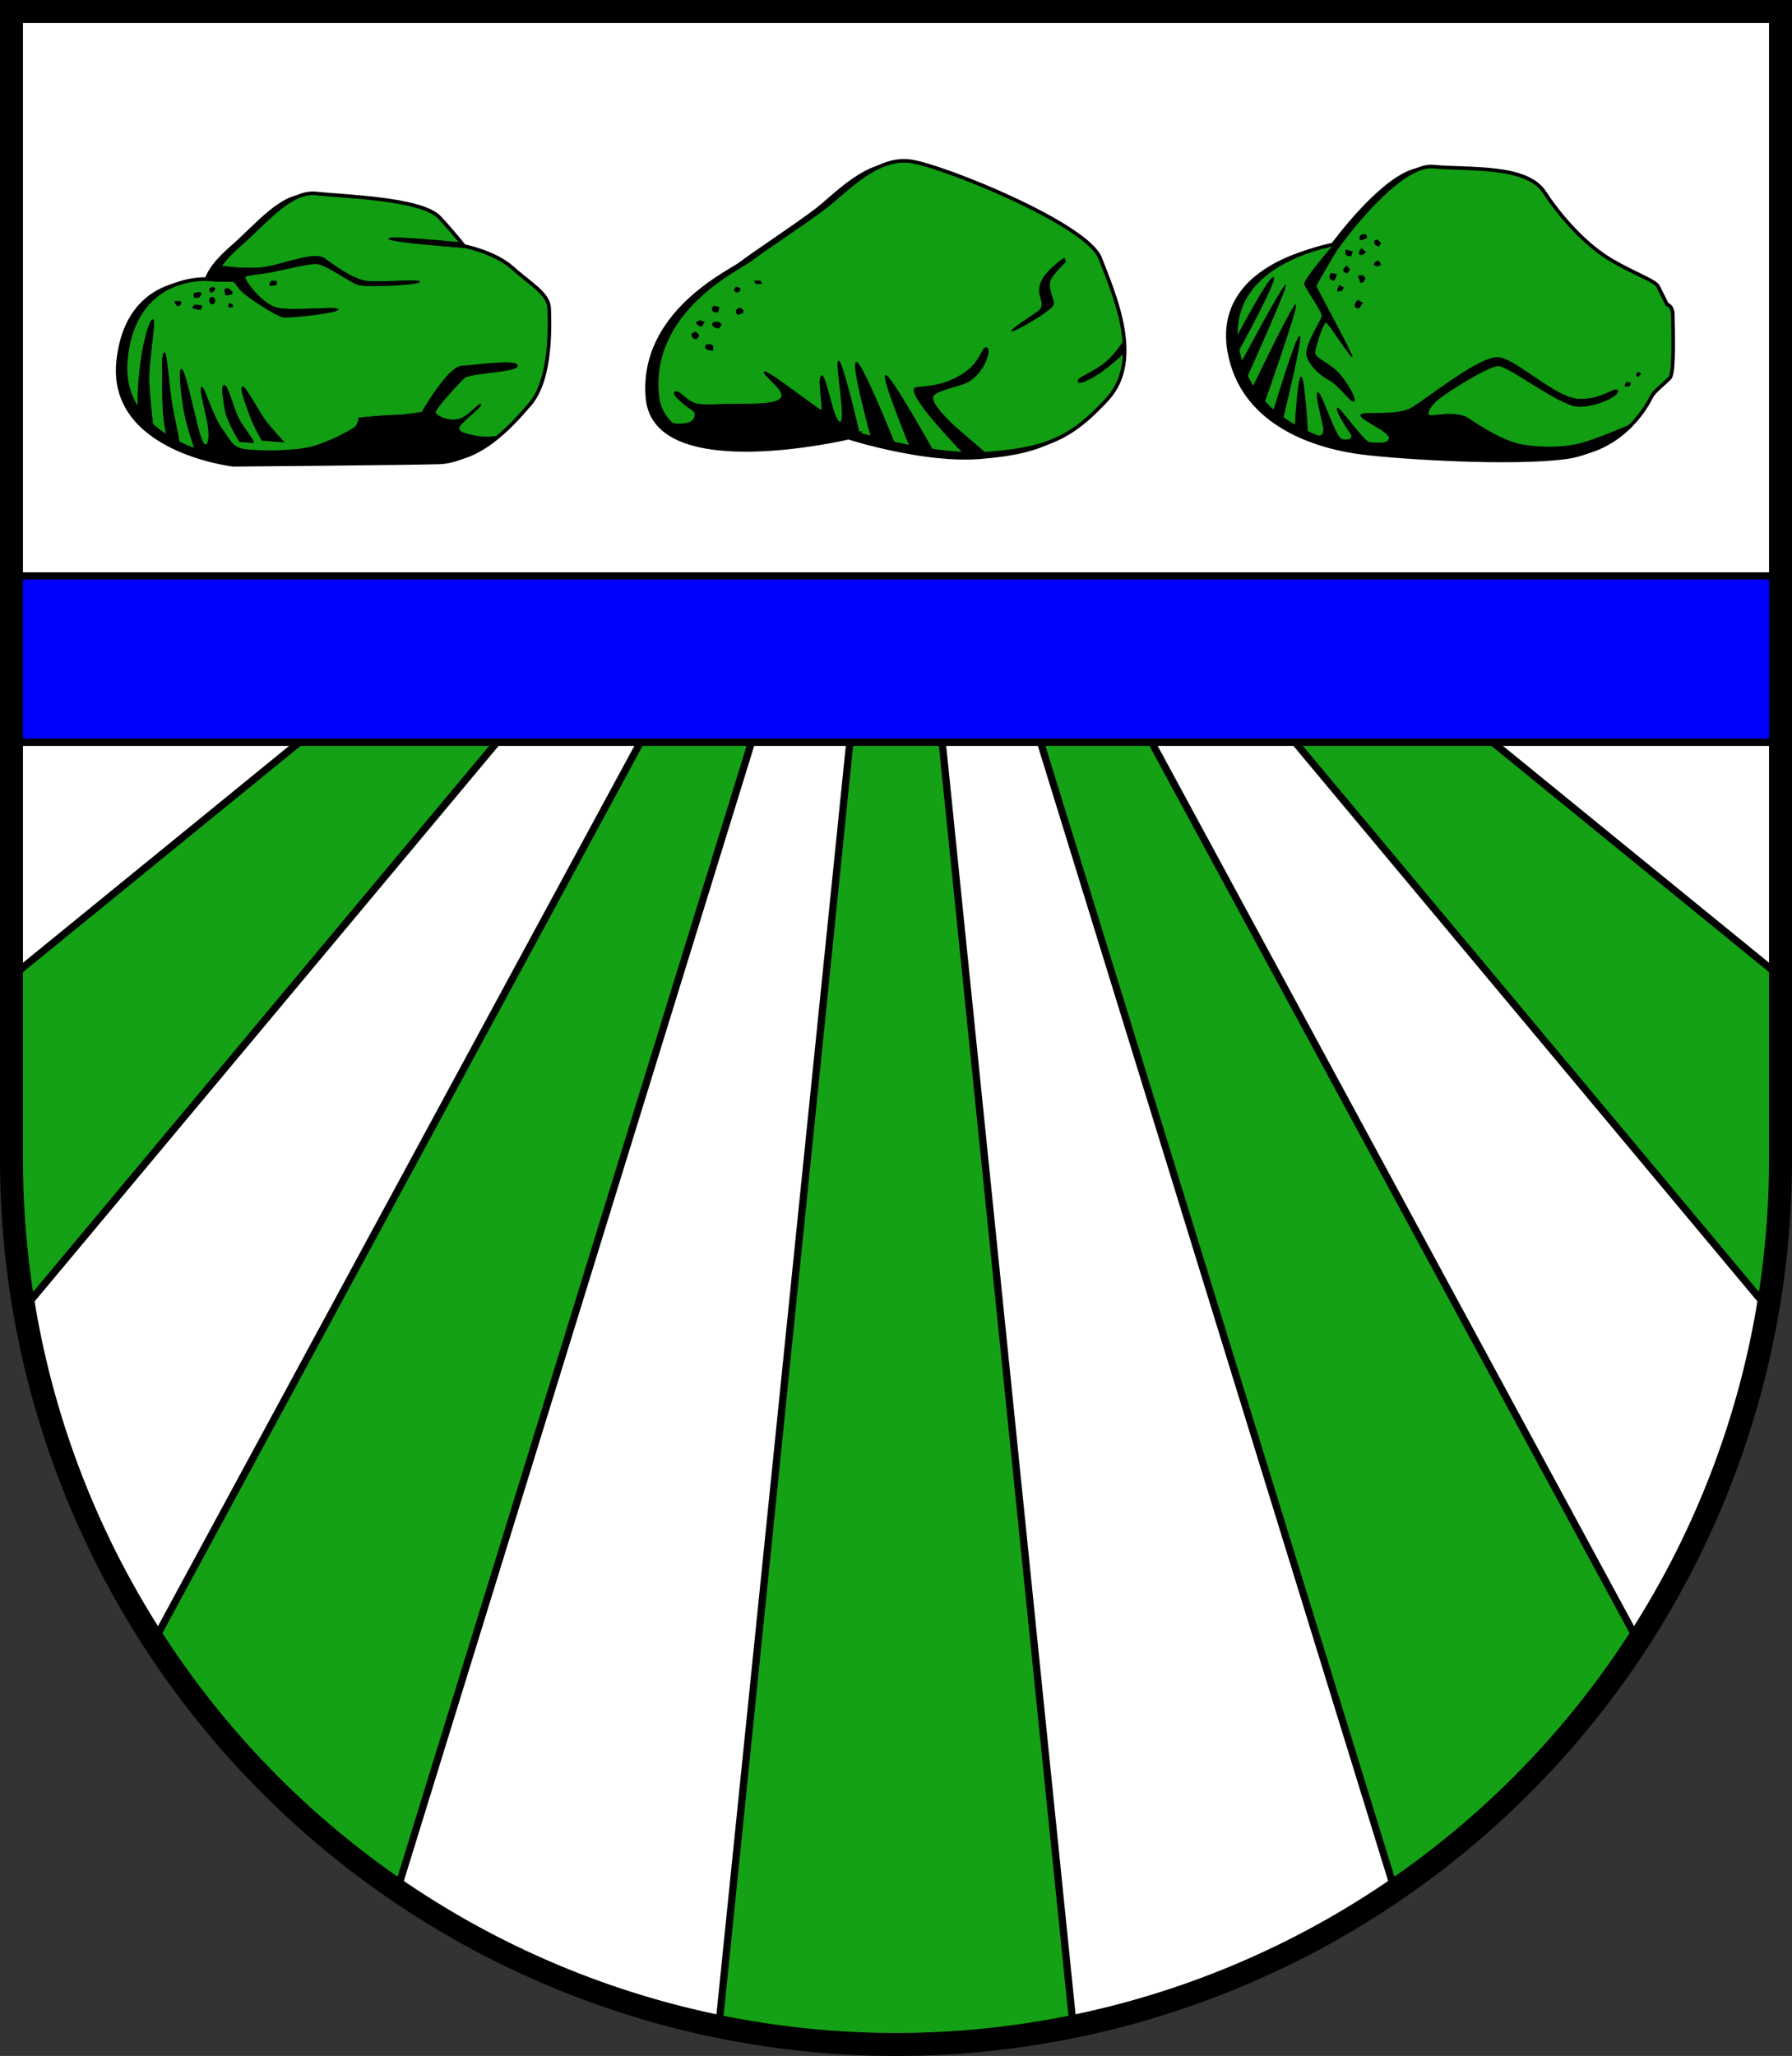 <?xml version="1.0" encoding="UTF-8" standalone="no"?>
<!-- Created with Inkscape (http://www.inkscape.org/) -->

<svg
   width="148.198mm"
   height="169.95mm"
   viewBox="0 0 148.198 169.95"
   version="1.1"
   id="svg3618"
   inkscape:version="1.2.2 (732a01da63, 2022-12-09)"
   sodipodi:docname="Wappen Steenfeld2.svg"
   xmlns:inkscape="http://www.inkscape.org/namespaces/inkscape"
   xmlns:sodipodi="http://sodipodi.sourceforge.net/DTD/sodipodi-0.dtd"
   xmlns="http://www.w3.org/2000/svg"
   xmlns:svg="http://www.w3.org/2000/svg">
  <rect x="0" y="0" width="148.198" height="169.95" fill="#333333" stroke="none"/>
  <sodipodi:namedview
     id="namedview3620"
     pagecolor="#ffffff"
     bordercolor="#666666"
     borderopacity="1.0"
     inkscape:showpageshadow="2"
     inkscape:pageopacity="0.0"
     inkscape:pagecheckerboard="0"
     inkscape:deskcolor="#d1d1d1"
     inkscape:document-units="mm"
     showgrid="false"
     inkscape:zoom="0.83334145"
     inkscape:cx="279.59728"
     inkscape:cy="322.19686"
     inkscape:current-layer="layer1" />
  <defs
     id="defs3615" />
  <g
     inkscape:label="Ebene 1"
     inkscape:groupmode="layer"
     id="layer1"
     transform="translate(-536.261,-66.042)">
    <g
       id="g3361"
       transform="translate(499.657,6.271)">
      <path
         id="path2082"
         style="fill:#ffffff;fill-opacity:1;stroke:none;stroke-width:1.9;stroke-linecap:round;stroke-dasharray:none"
         d="m 37.554,60.721 v 94.901 a 73.149,73.149 0 0 0 73.149,73.149 73.149,73.149 0 0 0 73.149,-73.149 V 60.721 Z" />
      <path
         id="path2258"
         style="fill:#14a115;fill-opacity:1;stroke:#000000;stroke-width:0.6;stroke-linecap:round;stroke-dasharray:none"
         d="m 110.703,114.255 -3.418,2.941 -11.228,110.038 a 73.149,73.149 0 0 0 14.646,1.538 73.149,73.149 0 0 0 14.652,-1.489 L 114.121,117.195 Z m -43.072,1.763 -30.076,24.496 v 15.109 a 73.149,73.149 0 0 0 1.065,12.27 l 41.581,-49.761 z m 86.145,0 -12.57,2.113 41.6,49.784 a 73.149,73.149 0 0 0 1.046,-12.292 v -15.109 z m -54.199,2.436 -8.809,0.456 -41.405,76.473 a 73.149,73.149 0 0 0 20.104,20.594 z m 22.252,0 30.125,97.568 a 73.149,73.149 0 0 0 20.113,-20.597 l -41.428,-76.516 z" />
      <path
         id="rect2199"
         style="fill:#0000ff;fill-opacity:1;stroke:#000000;stroke-width:0.6;stroke-linecap:round;stroke-dasharray:none"
         d="m 37.554,107.381 v 13.747 H 183.852 v -13.747 z" />
      <path
         id="path3243"
         style="fill:none;fill-opacity:1;stroke:#000000;stroke-width:1.9;stroke-linecap:round;stroke-dasharray:none"
         d="m 37.554,60.721 v 94.901 a 73.149,73.149 0 0 0 73.149,73.149 73.149,73.149 0 0 0 73.149,-73.149 V 60.721 Z" />
      <g
         id="g2028"
         transform="translate(-217.292,1.418)">
        <g
           id="g3018"
           transform="translate(-0.558,0.041)">
          <g
             id="g2982"
             style="fill:#ff0000"
             transform="translate(-0.64,0.222)">
            <path
               style="fill:#000000;fill-opacity:1;stroke:#000000;stroke-width:0.3;stroke-linecap:round;stroke-dasharray:none"
               d="m 292.831,78.655 c 0,0 2.517,0.472 4.011,1.809 1.494,1.337 2.989,2.124 3.028,3.343 0.039,1.219 0.236,5.781 -1.573,7.905 -1.809,2.124 -4.169,4.523 -6.922,4.601 -2.753,0.079 -16.989,0.197 -16.989,0.197 0,0 -10.304,-1.18 -9.517,-8.573 0.787,-7.394 7.276,-6.528 7.276,-6.528 0,0 -0.038,-0.985 2.104,-2.848 2.141,-1.863 4.199,-4.505 6.368,-4.255 2.169,0.25 8.732,0.389 10.206,2.002 1.474,1.613 2.009,2.348 2.009,2.348 z"
               id="path2950" />
            <path
               style="fill:#000000;stroke:#000000;stroke-width:0.05;stroke-linecap:round;stroke-dasharray:none"
               d="m 272.696,80.287 c 0,0 2.379,0.374 3.952,0.059 1.573,-0.315 3.854,-1.239 4.641,-0.669 0.787,0.57 2.34,1.711 3.441,1.868 1.101,0.157 4.483,-0.177 4.444,0.059 -0.039,0.236 -4.365,0.492 -5.132,0.236 -0.767,-0.256 -2.733,-1.789 -3.52,-1.73 -0.787,0.059 -1.534,0.236 -3.127,0.59 -1.593,0.354 -2.655,0.295 -2.674,0.551 -0.02,0.256 1.396,2.222 2.674,2.517 1.278,0.295 5.014,-0.157 5.034,0.118 0.02,0.275 -4.031,0.747 -4.601,0.629 -0.57,-0.118 -2.832,-1.573 -3.402,-2.143 -0.57,-0.57 -0.393,-1.003 -0.964,-0.964 -0.57,0.039 -1.317,-0.02 -1.317,-0.02 l 0.216,-0.61 z"
               id="path2952" />
            <path
               style="fill:#000000;stroke:#000000;stroke-width:0.05;stroke-linecap:round;stroke-dasharray:none"
               d="m 292.533,78.365 c 0,0 -5.993,-0.612 -5.937,-0.32 0.056,0.292 6.326,0.751 6.326,0.751 z"
               id="path2954" />
            <path
               style="fill:#000000;stroke:#000000;stroke-width:0.05;stroke-linecap:round;stroke-dasharray:none"
               d="m 265.853,92.203 c 0,0 -0.059,-1.691 0.216,-3.775 0.275,-2.084 0.787,-3.775 1.042,-3.697 0.256,0.079 -0.393,3.559 -0.334,5.073 0.059,1.514 0.334,3.756 0.334,3.756 l -0.944,-0.944 z"
               id="path2956" />
            <path
               style="fill:#000000;stroke:#000000;stroke-width:0.05;stroke-linecap:round;stroke-dasharray:none"
               d="m 268.271,94.366 c 0,0 -0.354,-0.983 -0.374,-3.323 -0.02,-2.34 -0.079,-3.559 0.157,-3.579 0.236,-0.02 0.354,3.146 0.787,5.152 0.433,2.006 0.452,2.36 0.452,2.36 z"
               id="path2958" />
            <path
               style="fill:#000000;stroke:#000000;stroke-width:0.05;stroke-linecap:round;stroke-dasharray:none"
               d="m 270.611,95.585 c 0,0 -0.767,-2.163 -0.983,-3.559 -0.216,-1.396 -0.413,-3.166 -0.157,-3.186 0.256,-0.02 1.062,3.697 1.278,4.523 0.216,0.826 0.433,1.691 0.708,1.711 0.275,0.02 0.374,-0.885 0.098,-2.143 -0.275,-1.258 -0.629,-2.635 -0.413,-2.635 0.216,0 0.846,2.281 1.671,3.48 0.826,1.199 0.944,1.475 1.711,1.652 0.767,0.177 4.396,0.262 6.009,-0.267 1.613,-0.528 2.892,-1.279 3.226,-1.502 0.334,-0.222 0.362,-0.806 0.362,-0.806 0,0 2.197,-0.222 3.003,-0.222 0.806,0 2.225,-0.25 2.225,-0.25 0,0 2.141,-3.754 3.281,-3.81 1.14,-0.056 4.616,-0.584 4.616,-0.028 0,0.556 -3.921,0.556 -4.422,1.029 -0.501,0.473 -2.419,2.586 -2.364,2.836 0.056,0.25 0.89,0.723 1.808,0.584 0.918,-0.139 1.808,-1.474 1.947,-1.251 0.139,0.222 -1.835,1.585 -1.808,1.974 0.028,0.389 0.695,0.473 1.418,0.64 0.723,0.167 1.891,0 1.891,0 l -1.175,0.945 -1.475,0.718 -1.052,0.265 -3.559,0.108 -9.591,0.105 -4.449,0.028 -2.103,-0.398 -1.258,-0.403 z"
               id="path2960" />
            <path
               style="fill:#000000;stroke:#000000;stroke-width:0.05;stroke-linecap:round;stroke-dasharray:none"
               d="m 274.276,94.827 c 0,0 -1.043,-1.613 -1.21,-2.642 -0.167,-1.029 -0.348,-2.03 -0.056,-2.03 0.292,0 0.793,2.03 1.21,2.809 0.417,0.779 1.418,1.974 1.182,1.947 -0.236,-0.028 -1.126,-0.083 -1.126,-0.083 z"
               id="path2962" />
            <path
               style="fill:#000000;stroke:#000000;stroke-width:0.05;stroke-linecap:round;stroke-dasharray:none"
               d="m 276.126,94.716 c 0,0 -0.598,-0.932 -1.057,-2.197 -0.459,-1.265 -0.806,-2.211 -0.542,-2.239 0.264,-0.028 1.377,2.169 1.933,2.878 0.556,0.709 1.474,1.696 1.474,1.696 z"
               id="path2964" />
            <path
               style="fill:#000000;stroke:#000000;stroke-width:0.05;stroke-linecap:round;stroke-dasharray:none"
               d="m 270.375,83.738 c 0.02,0.079 0.639,0.177 0.639,0.177 0,0 0.216,-0.324 0.118,-0.334 -0.098,-0.01 -0.531,-0.098 -0.59,-0.049 -0.059,0.049 -0.167,0.206 -0.167,0.206 z"
               id="path2966" />
            <path
               style="fill:#000000;stroke:#000000;stroke-width:0.05;stroke-linecap:round;stroke-dasharray:none"
               d="m 268.91,83.217 c -0.029,0.108 0.167,0.315 0.206,0.374 0.039,0.059 0.285,-0.098 0.285,-0.138 0,-0.039 0.029,-0.226 -0.029,-0.226 -0.059,0 -0.462,-0.01 -0.462,-0.01 z"
               id="path2968" />
            <path
               style="fill:#000000;stroke:#000000;stroke-width:0.05;stroke-linecap:round;stroke-dasharray:none"
               d="m 270.503,82.558 c -0.059,0.108 -0.02,0.334 0.088,0.354 0.108,0.02 0.403,-0.039 0.403,-0.108 0,-0.069 0.206,-0.305 -0.02,-0.315 -0.226,-0.01 -0.472,0.069 -0.472,0.069 z"
               id="path2970" />
            <path
               style="fill:#000000;stroke:#000000;stroke-width:0.05;stroke-linecap:round;stroke-dasharray:none"
               d="m 272.037,82.047 c -0.108,-0.01 -0.265,0.157 -0.265,0.226 0,0.069 0.118,0.197 0.177,0.197 0.059,0 0.197,-0.118 0.216,-0.157 0.02,-0.039 0.088,-0.177 0.088,-0.177 z"
               id="path2972" />
            <path
               style="fill:#000000;stroke:#000000;stroke-width:0.05;stroke-linecap:round;stroke-dasharray:none"
               d="m 272.047,82.882 c -0.256,0.01 -0.285,0.157 -0.265,0.256 0.02,0.098 0.039,0.295 0.147,0.295 0.108,0 0.295,-0.059 0.295,-0.147 0,-0.088 0,-0.275 0,-0.275 z"
               id="path2974" />
            <path
               style="fill:#000000;stroke:#000000;stroke-width:0.05;stroke-linecap:round;stroke-dasharray:none"
               d="m 273.325,82.145 c -0.128,0.02 -0.305,0 -0.275,0.197 0.029,0.197 0.039,0.374 0.098,0.374 0.059,0 0.423,-0.079 0.462,-0.088 0.039,-0.01 0.059,-0.187 0.059,-0.187 z"
               id="path2976" />
            <path
               style="fill:#000000;stroke:#000000;stroke-width:0.05;stroke-linecap:round;stroke-dasharray:none"
               d="m 273.443,83.384 c -0.088,0.059 -0.098,0.256 -0.079,0.295 0.02,0.039 0.315,0.01 0.315,0.01 l 0.01,-0.177 z"
               id="path2978" />
            <path
               style="fill:#000000;stroke:#000000;stroke-width:0.05;stroke-linecap:round;stroke-dasharray:none"
               d="m 276.894,81.545 c -0.118,0.138 -0.187,0.334 -0.098,0.364 0.088,0.029 0.511,-0.049 0.511,-0.049 0,0 0.079,-0.315 -0.02,-0.315 -0.098,0 -0.393,0 -0.393,0 z"
               id="path2980" />
          </g>
          <g
             id="g2948">
            <path
               style="fill:#119e12;fill-opacity:1;stroke:#000000;stroke-width:0.3;stroke-linecap:round;stroke-dasharray:none"
               d="m 292.831,78.655 c 0,0 2.517,0.472 4.011,1.809 1.494,1.337 2.989,2.124 3.028,3.343 0.039,1.219 0.236,5.781 -1.573,7.905 -1.809,2.124 -4.169,4.523 -6.922,4.601 -2.753,0.079 -16.989,0.197 -16.989,0.197 0,0 -10.304,-1.18 -9.517,-8.573 0.787,-7.394 7.276,-6.528 7.276,-6.528 0,0 -0.038,-0.985 2.104,-2.848 2.141,-1.863 4.199,-4.505 6.368,-4.255 2.169,0.25 8.732,0.389 10.206,2.002 1.474,1.613 2.009,2.348 2.009,2.348 z"
               id="path973" />
            <path
               style="fill:#000000;stroke:#000000;stroke-width:0.05;stroke-linecap:round;stroke-dasharray:none"
               d="m 272.696,80.287 c 0,0 2.379,0.374 3.952,0.059 1.573,-0.315 3.854,-1.239 4.641,-0.669 0.787,0.57 2.34,1.711 3.441,1.868 1.101,0.157 4.483,-0.177 4.444,0.059 -0.039,0.236 -4.365,0.492 -5.132,0.236 -0.767,-0.256 -2.733,-1.789 -3.52,-1.73 -0.787,0.059 -1.534,0.236 -3.127,0.59 -1.593,0.354 -2.655,0.295 -2.674,0.551 -0.02,0.256 1.396,2.222 2.674,2.517 1.278,0.295 5.014,-0.157 5.034,0.118 0.02,0.275 -4.031,0.747 -4.601,0.629 -0.57,-0.118 -2.832,-1.573 -3.402,-2.143 -0.57,-0.57 -0.423,-0.836 -0.993,-0.796 -0.57,0.039 -1.986,-0.069 -1.986,-0.069 l 0.914,-0.728 z"
               id="path1085"
               sodipodi:nodetypes="cssssssscscsssccc" />
            <path
               style="fill:#000000;stroke:#000000;stroke-width:0.05;stroke-linecap:round;stroke-dasharray:none"
               d="m 292.533,78.365 c 0,0 -5.993,-0.612 -5.937,-0.32 0.056,0.292 6.326,0.751 6.326,0.751 z"
               id="path1141" />
            <path
               style="fill:#000000;stroke:#000000;stroke-width:0.05;stroke-linecap:round;stroke-dasharray:none"
               d="m 265.853,92.203 c 0,0 -0.059,-1.691 0.216,-3.775 0.275,-2.084 0.787,-3.775 1.042,-3.697 0.256,0.079 -0.393,3.559 -0.334,5.073 0.059,1.514 0.334,3.756 0.334,3.756 l -0.944,-0.944 z"
               id="path1143" />
            <path
               style="fill:#000000;stroke:#000000;stroke-width:0.05;stroke-linecap:round;stroke-dasharray:none"
               d="m 268.271,94.366 c 0,0 -0.354,-0.983 -0.374,-3.323 -0.02,-2.34 -0.079,-3.559 0.157,-3.579 0.236,-0.02 0.354,3.146 0.787,5.152 0.433,2.006 0.452,2.36 0.452,2.36 z"
               id="path1145" />
            <path
               style="fill:#000000;stroke:#000000;stroke-width:0.05;stroke-linecap:round;stroke-dasharray:none"
               d="m 270.611,95.585 c 0,0 -0.767,-2.163 -0.983,-3.559 -0.216,-1.396 -0.413,-3.166 -0.157,-3.186 0.256,-0.02 1.062,3.697 1.278,4.523 0.216,0.826 0.433,1.691 0.708,1.711 0.275,0.02 0.374,-0.885 0.098,-2.143 -0.275,-1.258 -0.629,-2.635 -0.413,-2.635 0.216,0 0.846,2.281 1.671,3.48 0.826,1.199 0.944,1.475 1.711,1.652 0.767,0.177 4.396,0.262 6.009,-0.267 1.613,-0.528 2.892,-1.279 3.226,-1.502 0.334,-0.222 0.362,-0.806 0.362,-0.806 0,0 2.197,-0.222 3.003,-0.222 0.806,0 2.225,-0.25 2.225,-0.25 0,0 2.141,-3.754 3.281,-3.81 1.14,-0.056 4.616,-0.584 4.616,-0.028 0,0.556 -3.921,0.556 -4.422,1.029 -0.501,0.473 -2.419,2.586 -2.364,2.836 0.056,0.25 0.89,0.723 1.808,0.584 0.918,-0.139 1.808,-1.474 1.947,-1.251 0.139,0.222 -1.835,1.585 -1.808,1.974 0.028,0.389 0.695,0.473 1.418,0.64 0.723,0.167 1.891,0 1.891,0 l -1.175,0.945 -1.475,0.718 -1.052,0.265 -3.559,0.108 -9.591,0.105 -4.449,0.028 -2.103,-0.398 -1.258,-0.403 z"
               id="path1147" />
            <path
               style="fill:#000000;stroke:#000000;stroke-width:0.05;stroke-linecap:round;stroke-dasharray:none"
               d="m 274.276,94.827 c 0,0 -1.043,-1.613 -1.21,-2.642 -0.167,-1.029 -0.348,-2.03 -0.056,-2.03 0.292,0 0.793,2.03 1.21,2.809 0.417,0.779 1.418,1.974 1.182,1.947 -0.236,-0.028 -1.126,-0.083 -1.126,-0.083 z"
               id="path1163" />
            <path
               style="fill:#000000;stroke:#000000;stroke-width:0.05;stroke-linecap:round;stroke-dasharray:none"
               d="m 276.126,94.716 c 0,0 -0.598,-0.932 -1.057,-2.197 -0.459,-1.265 -0.806,-2.211 -0.542,-2.239 0.264,-0.028 1.377,2.169 1.933,2.878 0.556,0.709 1.474,1.696 1.474,1.696 z"
               id="path1165" />
            <path
               style="fill:#000000;stroke:#000000;stroke-width:0.05;stroke-linecap:round;stroke-dasharray:none"
               d="m 270.375,83.738 c 0.02,0.079 0.639,0.177 0.639,0.177 0,0 0.216,-0.324 0.118,-0.334 -0.098,-0.01 -0.531,-0.098 -0.59,-0.049 -0.059,0.049 -0.167,0.206 -0.167,0.206 z"
               id="path1167" />
            <path
               style="fill:#000000;stroke:#000000;stroke-width:0.05;stroke-linecap:round;stroke-dasharray:none"
               d="m 268.91,83.217 c -0.029,0.108 0.167,0.315 0.206,0.374 0.039,0.059 0.285,-0.098 0.285,-0.138 0,-0.039 0.029,-0.226 -0.029,-0.226 -0.059,0 -0.462,-0.01 -0.462,-0.01 z"
               id="path1169" />
            <path
               style="fill:#000000;stroke:#000000;stroke-width:0.05;stroke-linecap:round;stroke-dasharray:none"
               d="m 270.503,82.558 c -0.059,0.108 -0.02,0.334 0.088,0.354 0.108,0.02 0.403,-0.039 0.403,-0.108 0,-0.069 0.206,-0.305 -0.02,-0.315 -0.226,-0.01 -0.472,0.069 -0.472,0.069 z"
               id="path1171" />
            <path
               style="fill:#000000;stroke:#000000;stroke-width:0.05;stroke-linecap:round;stroke-dasharray:none"
               d="m 272.037,82.047 c -0.108,-0.01 -0.265,0.157 -0.265,0.226 0,0.069 0.118,0.197 0.177,0.197 0.059,0 0.197,-0.118 0.216,-0.157 0.02,-0.039 0.088,-0.177 0.088,-0.177 z"
               id="path1173" />
            <path
               style="fill:#000000;stroke:#000000;stroke-width:0.05;stroke-linecap:round;stroke-dasharray:none"
               d="m 272.047,82.882 c -0.256,0.01 -0.285,0.157 -0.265,0.256 0.02,0.098 0.039,0.295 0.147,0.295 0.108,0 0.295,-0.059 0.295,-0.147 0,-0.088 0,-0.275 0,-0.275 z"
               id="path1175" />
            <path
               style="fill:#000000;stroke:#000000;stroke-width:0.05;stroke-linecap:round;stroke-dasharray:none"
               d="m 273.325,82.145 c -0.128,0.02 -0.305,0 -0.275,0.197 0.029,0.197 0.039,0.374 0.098,0.374 0.059,0 0.423,-0.079 0.462,-0.088 0.039,-0.01 0.059,-0.187 0.059,-0.187 z"
               id="path1177" />
            <path
               style="fill:#000000;stroke:#000000;stroke-width:0.05;stroke-linecap:round;stroke-dasharray:none"
               d="m 273.443,83.384 c -0.088,0.059 -0.098,0.256 -0.079,0.295 0.02,0.039 0.315,0.01 0.315,0.01 l 0.01,-0.177 z"
               id="path1179" />
            <path
               style="fill:#000000;stroke:#000000;stroke-width:0.05;stroke-linecap:round;stroke-dasharray:none"
               d="m 276.894,81.545 c -0.118,0.138 -0.187,0.334 -0.098,0.364 0.088,0.029 0.511,-0.049 0.511,-0.049 0,0 0.079,-0.315 -0.02,-0.315 -0.098,0 -0.393,0 -0.393,0 z"
               id="path1181" />
          </g>
        </g>
        <g
           id="g1871"
           transform="translate(-0.629,48.766)">
          <g
             id="g1642"
             transform="translate(-0.157,-48.451)"
             style="fill:#000000">
            <path
               style="fill:#000000;fill-opacity:1;stroke:#000000;stroke-width:0.3;stroke-linecap:round;stroke-dasharray:none"
               d="m 324.86,94.216 c 0,0 -16.018,3.782 -16.63,-3.281 -0.612,-7.063 6.897,-10.456 7.731,-11.123 0.834,-0.667 4.561,-3.115 6.229,-4.394 1.669,-1.279 4.227,-4.171 7.063,-3.726 2.836,0.445 14.572,5.228 15.628,8.009 1.057,2.781 3.615,8.343 0.612,11.624 -3.003,3.281 -5.061,4.116 -9.733,4.505 -4.672,0.389 -10.901,-1.613 -10.901,-1.613 z"
               id="path1612" />
            <path
               style="fill:#000000;stroke:#000000;stroke-width:0.05;stroke-linecap:round"
               d="m 316.281,81.59 c 0.042,0.097 0.181,0.236 0.181,0.236 l 0.445,-0.042 -0.153,-0.209 z"
               id="path1614" />
            <path
               style="fill:#000000;stroke:#000000;stroke-width:0.05;stroke-linecap:round"
               d="m 314.794,82.077 c -0.111,0.097 -0.181,0.181 -0.181,0.278 0,0.097 0.278,0.153 0.278,0.153 0,0 0.181,-0.07 0.181,-0.153 0,-0.083 0.042,-0.181 -0.028,-0.195 -0.07,-0.014 -0.25,-0.083 -0.25,-0.083 z"
               id="path1616" />
            <path
               style="fill:#000000;stroke:#000000;stroke-width:0.05;stroke-linecap:round"
               d="m 315.127,83.815 c -0.195,0.014 -0.361,0.153 -0.348,0.25 0.014,0.097 0.07,0.278 0.153,0.278 0.083,0 0.389,-0.125 0.389,-0.125 l 0.028,-0.222 z"
               id="path1618" />
            <path
               style="fill:#000000;stroke:#000000;stroke-width:0.05;stroke-linecap:round"
               d="m 312.93,83.648 c -0.111,0.153 -0.195,0.209 -0.097,0.375 0.097,0.167 0.445,0.125 0.445,0.125 l 0.083,-0.389 z"
               id="path1620" />
            <path
               style="fill:#000000;stroke:#000000;stroke-width:0.05;stroke-linecap:round"
               d="m 312.93,84.983 c -0.042,0.083 -0.222,0.139 -0.056,0.306 0.167,0.167 0.362,0.195 0.431,0.181 0.07,-0.014 0.306,-0.292 0.222,-0.334 -0.083,-0.042 -0.139,-0.153 -0.236,-0.153 -0.097,0 -0.361,0 -0.361,0 z"
               id="path1622" />
            <path
               style="fill:#000000;stroke:#000000;stroke-width:0.05;stroke-linecap:round"
               d="m 311.776,84.844 c -0.278,0.153 -0.348,0.139 -0.236,0.278 0.111,0.139 0.334,0.25 0.389,0.195 0.056,-0.056 0.209,-0.348 0.209,-0.348 z"
               id="path1624" />
            <path
               style="fill:#000000;stroke:#000000;stroke-width:0.05;stroke-linecap:round"
               d="m 312.291,86.86 c -0.056,0.195 -0.139,0.139 0,0.292 0.139,0.153 0.57,0.209 0.57,0.139 0,-0.07 0.028,-0.25 -0.028,-0.348 -0.056,-0.097 -0.125,-0.083 -0.209,-0.111 -0.083,-0.028 -0.334,0.028 -0.334,0.028 z"
               id="path1626" />
            <path
               style="fill:#000000;stroke:#000000;stroke-width:0.05;stroke-linecap:round"
               d="m 311.095,85.998 c 0.028,0.25 0.209,0.417 0.362,0.362 0.153,-0.056 0.264,-0.264 0.209,-0.334 -0.056,-0.07 -0.195,-0.25 -0.306,-0.222 -0.111,0.028 -0.264,0.195 -0.264,0.195 z"
               id="path1628" />
            <path
               style="fill:#000000;stroke:#000000;stroke-width:0.05;stroke-linecap:round"
               d="m 309.35,93.34 c 0,0 0.827,0.153 1.467,-0.035 0.64,-0.188 0.674,-0.855 0.355,-1.036 -0.32,-0.181 -1.78,-1.265 -1.467,-1.516 0.313,-0.25 0.966,0.793 1.78,0.973 0.813,0.181 1.738,0.004 3.665,0.024 1.927,0.02 3.48,-0.098 3.402,-0.747 -0.079,-0.649 -1.711,-1.789 -1.435,-1.927 0.275,-0.138 4.562,3.245 4.719,3.186 0.157,-0.059 -0.374,-2.832 0.02,-2.851 0.393,-0.02 0.944,3.795 1.514,3.834 0.57,0.039 -0.452,-5.054 -0.118,-5.054 0.334,0 1.73,6.056 1.73,6.056 l -0.924,0.177 -3.166,0.511 -2.93,0.236 -2.851,0.039 -2.32,-0.295 -2.32,-0.787 -0.865,-0.492 z"
               id="path1630" />
            <path
               style="fill:#000000;stroke:#000000;stroke-width:0.05;stroke-linecap:round"
               d="m 325.945,94.523 c 0,0 -1.691,-6.135 -1.239,-6.233 0.452,-0.098 3.186,6.745 3.186,6.745 z"
               id="path1632" />
            <path
               style="fill:#000000;stroke:#000000;stroke-width:0.05;stroke-linecap:round"
               d="m 329.17,95.329 c 0,0 -2.458,-5.958 -2.025,-5.958 0.433,0 3.913,6.233 3.913,6.233 z"
               id="path1634" />
            <path
               style="fill:#000000;stroke:#000000;stroke-width:0.05;stroke-linecap:round"
               d="m 333.578,95.829 c 0,0 -0.973,-0.973 -2.336,-2.558 -1.363,-1.585 -2.086,-2.753 -1.613,-2.878 0.473,-0.125 2.058,0.014 3.782,-1.057 1.724,-1.071 1.627,-2.364 2.086,-2.239 0.459,0.125 -0.334,2.503 -2.002,3.017 -1.669,0.514 -2.531,0.695 -2.461,1.21 0.07,0.514 1.043,1.627 2.28,2.684 1.237,1.057 2.169,1.863 2.169,1.863 z"
               id="path1636" />
            <path
               style="fill:#000000;stroke:#000000;stroke-width:0.05;stroke-linecap:round"
               d="m 346.818,86.53 c 0,0 -0.718,1.229 -1.789,2.006 -1.072,0.777 -2.104,1.052 -1.976,1.367 0.128,0.315 1.573,-0.482 2.507,-1.249 0.934,-0.767 1.298,-1.131 1.298,-1.131 z"
               id="path1638" />
            <path
               style="fill:#000000;stroke:#000000;stroke-width:0.05;stroke-linecap:round"
               d="m 341.935,79.713 c -0.056,-0.07 -1.029,0.709 -1.418,1.168 -0.389,0.459 -0.64,0.848 -0.667,1.474 -0.028,0.626 0.57,1.237 -0.111,1.738 -0.681,0.501 -2.225,1.46 -2.183,1.627 0.042,0.167 3.476,-1.766 3.476,-2.239 0,-0.473 -0.528,-1.377 -0.264,-1.974 0.264,-0.598 1.251,-1.516 1.251,-1.516 z"
               id="path1640" />
          </g>
          <g
             id="g1610"
             transform="translate(0.629,-48.766)">
            <path
               style="fill:#119e12;fill-opacity:1;stroke:#000000;stroke-width:0.3;stroke-linecap:round;stroke-dasharray:none"
               d="m 324.86,94.216 c 0,0 -16.018,3.782 -16.63,-3.281 -0.612,-7.063 6.897,-10.456 7.731,-11.123 0.834,-0.667 4.561,-3.115 6.229,-4.394 1.669,-1.279 4.227,-4.171 7.063,-3.726 2.836,0.445 14.572,5.228 15.628,8.009 1.057,2.781 3.615,8.343 0.612,11.624 -3.003,3.281 -5.061,4.116 -9.733,4.505 -4.672,0.389 -10.901,-1.613 -10.901,-1.613 z"
               id="path975" />
            <path
               style="fill:#000000;stroke:#000000;stroke-width:0.05;stroke-linecap:round"
               d="m 316.281,81.59 c 0.042,0.097 0.181,0.236 0.181,0.236 l 0.445,-0.042 -0.153,-0.209 z"
               id="path880" />
            <path
               style="fill:#000000;stroke:#000000;stroke-width:0.05;stroke-linecap:round"
               d="m 314.794,82.077 c -0.111,0.097 -0.181,0.181 -0.181,0.278 0,0.097 0.278,0.153 0.278,0.153 0,0 0.181,-0.07 0.181,-0.153 0,-0.083 0.042,-0.181 -0.028,-0.195 -0.07,-0.014 -0.25,-0.083 -0.25,-0.083 z"
               id="path936" />
            <path
               style="fill:#000000;stroke:#000000;stroke-width:0.05;stroke-linecap:round"
               d="m 315.127,83.815 c -0.195,0.014 -0.361,0.153 -0.348,0.25 0.014,0.097 0.07,0.278 0.153,0.278 0.083,0 0.389,-0.125 0.389,-0.125 l 0.028,-0.222 z"
               id="path938" />
            <path
               style="fill:#000000;stroke:#000000;stroke-width:0.05;stroke-linecap:round"
               d="m 312.93,83.648 c -0.111,0.153 -0.195,0.209 -0.097,0.375 0.097,0.167 0.445,0.125 0.445,0.125 l 0.083,-0.389 z"
               id="path940" />
            <path
               style="fill:#000000;stroke:#000000;stroke-width:0.05;stroke-linecap:round"
               d="m 312.93,84.983 c -0.042,0.083 -0.222,0.139 -0.056,0.306 0.167,0.167 0.362,0.195 0.431,0.181 0.07,-0.014 0.306,-0.292 0.222,-0.334 -0.083,-0.042 -0.139,-0.153 -0.236,-0.153 -0.097,0 -0.361,0 -0.361,0 z"
               id="path942" />
            <path
               style="fill:#000000;stroke:#000000;stroke-width:0.05;stroke-linecap:round"
               d="m 311.776,84.844 c -0.278,0.153 -0.348,0.139 -0.236,0.278 0.111,0.139 0.334,0.25 0.389,0.195 0.056,-0.056 0.209,-0.348 0.209,-0.348 z"
               id="path944" />
            <path
               style="fill:#000000;stroke:#000000;stroke-width:0.05;stroke-linecap:round"
               d="m 312.291,86.86 c -0.056,0.195 -0.139,0.139 0,0.292 0.139,0.153 0.57,0.209 0.57,0.139 0,-0.07 0.028,-0.25 -0.028,-0.348 -0.056,-0.097 -0.125,-0.083 -0.209,-0.111 -0.083,-0.028 -0.334,0.028 -0.334,0.028 z"
               id="path946" />
            <path
               style="fill:#000000;stroke:#000000;stroke-width:0.05;stroke-linecap:round"
               d="m 311.095,85.998 c 0.028,0.25 0.209,0.417 0.362,0.362 0.153,-0.056 0.264,-0.264 0.209,-0.334 -0.056,-0.07 -0.195,-0.25 -0.306,-0.222 -0.111,0.028 -0.264,0.195 -0.264,0.195 z"
               id="path948" />
            <path
               style="fill:#000000;stroke:#000000;stroke-width:0.05;stroke-linecap:round"
               d="m 309.35,93.34 c 0,0 0.827,0.153 1.467,-0.035 0.64,-0.188 0.674,-0.855 0.355,-1.036 -0.32,-0.181 -1.78,-1.265 -1.467,-1.516 0.313,-0.25 0.966,0.793 1.78,0.973 0.813,0.181 1.738,0.004 3.665,0.024 1.927,0.02 3.48,-0.098 3.402,-0.747 -0.079,-0.649 -1.711,-1.789 -1.435,-1.927 0.275,-0.138 4.562,3.245 4.719,3.186 0.157,-0.059 -0.374,-2.832 0.02,-2.851 0.393,-0.02 0.944,3.795 1.514,3.834 0.57,0.039 -0.452,-5.054 -0.118,-5.054 0.334,0 1.73,6.056 1.73,6.056 l -0.924,0.177 -3.166,0.511 -2.93,0.236 -2.851,0.039 -2.32,-0.295 -2.32,-0.787 -0.865,-0.492 z"
               id="path950" />
            <path
               style="fill:#000000;stroke:#000000;stroke-width:0.05;stroke-linecap:round"
               d="m 325.945,94.523 c 0,0 -1.691,-6.135 -1.239,-6.233 0.452,-0.098 3.186,6.745 3.186,6.745 z"
               id="path952" />
            <path
               style="fill:#000000;stroke:#000000;stroke-width:0.05;stroke-linecap:round"
               d="m 329.17,95.329 c 0,0 -2.458,-5.958 -2.025,-5.958 0.433,0 3.913,6.233 3.913,6.233 z"
               id="path954" />
            <path
               style="fill:#000000;stroke:#000000;stroke-width:0.05;stroke-linecap:round"
               d="m 333.578,95.829 c 0,0 -0.973,-0.973 -2.336,-2.558 -1.363,-1.585 -2.086,-2.753 -1.613,-2.878 0.473,-0.125 2.058,0.014 3.782,-1.057 1.724,-1.071 1.627,-2.364 2.086,-2.239 0.459,0.125 -0.334,2.503 -2.002,3.017 -1.669,0.514 -2.531,0.695 -2.461,1.21 0.07,0.514 1.043,1.627 2.28,2.684 1.237,1.057 2.169,1.863 2.169,1.863 z"
               id="path956" />
            <path
               style="fill:#000000;stroke:#000000;stroke-width:0.05;stroke-linecap:round"
               d="m 346.818,86.53 c 0,0 -0.718,1.229 -1.789,2.006 -1.072,0.777 -2.104,1.052 -1.976,1.367 0.128,0.315 1.573,-0.482 2.507,-1.249 0.934,-0.767 1.298,-1.131 1.298,-1.131 z"
               id="path958" />
            <path
               style="fill:#000000;stroke:#000000;stroke-width:0.05;stroke-linecap:round"
               d="m 341.935,79.713 c -0.056,-0.07 -1.029,0.709 -1.418,1.168 -0.389,0.459 -0.64,0.848 -0.667,1.474 -0.028,0.626 0.57,1.237 -0.111,1.738 -0.681,0.501 -2.225,1.46 -2.183,1.627 0.042,0.167 3.476,-1.766 3.476,-2.239 0,-0.473 -0.528,-1.377 -0.264,-1.974 0.264,-0.598 1.251,-1.516 1.251,-1.516 z"
               id="path960" />
          </g>
        </g>
        <g
           id="g1915"
           transform="translate(0.472,47.822)">
          <g
             id="g1837"
             transform="translate(-1.112,-47.608)"
             style="fill:#000000">
            <path
               style="fill:#000000;fill-opacity:1;stroke:#000000;stroke-width:0.3;stroke-linecap:round;stroke-dasharray:none"
               d="m 364.682,78.476 c 0,0 4.783,-6.618 7.731,-6.34 2.948,0.278 7.675,-0.167 9.177,2.113 1.502,2.28 3.543,4.445 5.548,5.625 2.006,1.18 3.618,1.691 3.854,2.163 0.236,0.472 0.747,1.494 0.747,1.494 0,0 0.472,0.079 0.472,0.905 0,0.826 0.157,4.719 -0.236,5.152 -0.393,0.433 -1.298,1.101 -1.534,1.573 -0.236,0.472 -2.124,4.247 -6.528,4.798 -4.405,0.551 -13.214,0.039 -16.714,-0.393 -3.5,-0.433 -9.168,-2.089 -10.736,-7.276 -2.527,-8.356 8.219,-9.814 8.219,-9.814 z"
               id="path1797"
               sodipodi:nodetypes="csssscssssssc" />
            <path
               style="fill:#000000;fill-opacity:1;stroke:#000000;stroke-width:0.05;stroke-linecap:round"
               d="m 366.406,77.809 c -0.125,0.195 -0.097,0.348 -0.014,0.375 0.083,0.028 0.514,-0.139 0.514,-0.195 0,-0.056 -0.056,-0.25 -0.125,-0.25 -0.07,0 -0.375,0.07 -0.375,0.07 z"
               id="path1799" />
            <path
               style="fill:#000000;fill-opacity:1;stroke:#000000;stroke-width:0.05;stroke-linecap:round"
               d="m 367.769,78.184 c -0.111,0.028 -0.292,0.07 -0.222,0.278 0.07,0.209 0.348,0.25 0.348,0.25 l 0.167,-0.25 z"
               id="path1801" />
            <path
               style="fill:#000000;fill-opacity:1;stroke:#000000;stroke-width:0.05;stroke-linecap:round"
               d="m 366.476,78.907 c -0.125,0.125 -0.236,0.32 -0.195,0.431 0.042,0.111 0.236,0.07 0.292,0.056 0.056,-0.014 0.278,-0.209 0.222,-0.222 -0.056,-0.014 -0.32,-0.264 -0.32,-0.264 z"
               id="path1803" />
            <path
               style="fill:#000000;fill-opacity:1;stroke:#000000;stroke-width:0.05;stroke-linecap:round"
               d="m 367.811,79.922 c -0.056,0 -0.32,0.195 -0.306,0.292 0.014,0.097 0.264,0.139 0.32,0.139 0.056,0 0.222,-0.111 0.222,-0.167 0,-0.056 -0.236,-0.264 -0.236,-0.264 z"
               id="path1805" />
            <path
               style="fill:#000000;fill-opacity:1;stroke:#000000;stroke-width:0.05;stroke-linecap:round"
               d="m 365.183,79.018 c -0.042,0.111 -0.028,0.292 0.028,0.403 0.056,0.111 0.389,0.083 0.389,0.083 l 0.111,-0.334 z"
               id="path1807" />
            <path
               style="fill:#000000;fill-opacity:1;stroke:#000000;stroke-width:0.05;stroke-linecap:round"
               d="m 365.238,80.339 c -0.056,0.028 -0.32,0.306 -0.25,0.417 0.07,0.111 0.292,0.195 0.292,0.195 l 0.209,-0.32 z"
               id="path1809" />
            <path
               style="fill:#000000;fill-opacity:1;stroke:#000000;stroke-width:0.05;stroke-linecap:round"
               d="m 363.945,80.951 c -0.07,0.083 -0.153,0.264 -0.097,0.389 0.056,0.125 0.25,0.222 0.334,0.195 0.083,-0.028 0.222,-0.501 0.222,-0.501 z"
               id="path1811" />
            <path
               style="fill:#000000;fill-opacity:1;stroke:#000000;stroke-width:0.05;stroke-linecap:round"
               d="m 364.641,81.938 c 0,0 -0.195,0.389 -0.167,0.459 0.028,0.07 0.348,0 0.348,0 l 0.153,-0.25 z"
               id="path1813" />
            <path
               style="fill:#000000;fill-opacity:1;stroke:#000000;stroke-width:0.05;stroke-linecap:round"
               d="m 366.587,81.132 c -0.264,0 -0.459,0.028 -0.375,0.139 0.083,0.111 0.167,0.362 0.167,0.431 0,0.07 0.236,-0.042 0.236,-0.042 l 0.153,-0.306 z"
               id="path1815" />
            <path
               style="fill:#000000;fill-opacity:1;stroke:#000000;stroke-width:0.05;stroke-linecap:round"
               d="m 366.17,83.176 c -0.167,0.097 -0.278,0.445 -0.236,0.528 0.042,0.083 0.278,0.153 0.334,0.097 0.056,-0.056 0.278,-0.403 0.278,-0.403 z"
               id="path1817" />
            <path
               style="fill:#000000;fill-opacity:1;stroke:#000000;stroke-width:0.05;stroke-linecap:round"
               d="m 356.089,86.346 c 0,0 2.795,-5.311 3.101,-5.047 0.306,0.264 -3.003,6.257 -3.003,6.257 z"
               id="path1819" />
            <path
               style="fill:#000000;fill-opacity:1;stroke:#000000;stroke-width:0.05;stroke-linecap:round"
               d="m 356.493,88.404 c 0,0 3.476,-6.521 3.685,-6.466 0.209,0.056 -3.24,7.703 -3.24,7.703 z"
               id="path1821" />
            <path
               style="fill:#000000;fill-opacity:1;stroke:#000000;stroke-width:0.05;stroke-linecap:round"
               d="m 357.452,90.42 c 0,0 3.351,-6.98 3.573,-6.869 0.222,0.111 -2.614,8.148 -2.614,8.148 z"
               id="path1823" />
            <path
               style="fill:#000000;fill-opacity:1;stroke:#000000;stroke-width:0.05;stroke-linecap:round"
               d="m 359.162,92.408 c 0,0 1.933,-6.41 2.183,-6.243 0.25,0.167 -1.39,6.827 -1.39,6.827 z"
               id="path1825" />
            <path
               style="fill:#000000;fill-opacity:1;stroke:#000000;stroke-width:0.05;stroke-linecap:round"
               d="m 360.97,93.618 c 0,0 0.236,-4.241 0.514,-4.088 0.278,0.153 0.528,4.575 0.528,4.575 z"
               id="path1827" />
            <path
               style="fill:#000000;fill-opacity:1;stroke:#000000;stroke-width:0.05;stroke-linecap:round"
               d="m 362.513,94.355 c 0,0 0.973,0.334 0.806,-0.626 -0.167,-0.959 -0.737,-2.906 -0.445,-2.906 0.292,0 1.432,3.726 1.961,3.851 0.528,0.125 1.071,-0.028 0.695,-0.528 -0.375,-0.501 -1.265,-1.988 -1.057,-2.058 0.209,-0.07 2.197,2.809 2.656,2.85 0.459,0.042 1.613,0.195 1.627,-0.375 0.014,-0.57 -2.642,-1.613 -2.336,-1.919 0.306,-0.306 2.92,0.153 4.171,-0.556 1.251,-0.709 5.687,-4.352 7.216,-4.171 1.529,0.181 4.644,3.323 6.591,3.434 1.947,0.111 3.059,-1.085 3.254,-0.695 0.195,0.389 -1.78,1.363 -3.281,1.307 -1.502,-0.056 -5.729,-3.365 -6.591,-3.365 -0.862,0 -4.505,2.336 -5.089,2.864 -0.584,0.528 -0.779,0.973 -0.667,1.196 0.111,0.222 2.197,-0.417 3.254,0.278 1.057,0.695 2.976,1.947 4.505,2.197 1.529,0.25 3.365,0.25 4.783,-0.111 1.418,-0.362 4.255,-1.613 4.255,-1.613 l -1.307,1.196 -1.947,1.015 -2.864,0.473 -3.879,0.139 -3.907,-0.07 -5.52,-0.348 -1.821,-0.222 -3.337,-0.598 z"
               id="path1829" />
            <path
               style="fill:#000000;fill-opacity:1;stroke:#000000;stroke-width:0.05;stroke-linecap:round"
               d="m 388.424,89.947 c -0.146,0.09 -0.195,0.271 -0.146,0.334 0.049,0.063 0.368,-0.035 0.368,-0.035 l 0.07,-0.195 z"
               id="path1831" />
            <path
               style="fill:#000000;fill-opacity:1;stroke:#000000;stroke-width:0.05;stroke-linecap:round"
               d="m 389.383,89.134 c -0.188,0.056 -0.181,0.174 -0.167,0.25 0.014,0.076 0.09,0.125 0.125,0.111 0.035,-0.014 0.202,-0.243 0.202,-0.243 z"
               id="path1833" />
            <path
               style="fill:#000000;fill-opacity:1;stroke:#000000;stroke-width:0.05;stroke-linecap:round"
               d="m 364.191,78.576 c 0,0 -2.556,2.93 -2.438,3.284 0.118,0.354 1.455,2.281 1.455,2.596 0,0.315 -1.514,2.517 -1.258,3.343 0.256,0.826 1.081,1.573 1.888,2.006 0.806,0.433 1.73,1.848 2.006,1.73 0.275,-0.118 -0.826,-2.104 -1.75,-2.773 -0.924,-0.669 -1.455,-0.865 -1.475,-1.239 -0.02,-0.374 0.688,-2.537 0.905,-2.517 0.216,0.02 2.025,2.91 2.163,2.851 0.138,-0.059 -2.95,-5.702 -2.969,-5.84 -0.02,-0.138 2.124,-3.677 2.124,-3.677 z"
               id="path1835" />
          </g>
          <g
             id="g1795"
             transform="translate(-0.445,-47.831)">
            <path
               style="fill:#119e12;fill-opacity:1;stroke:#000000;stroke-width:0.3;stroke-linecap:round;stroke-dasharray:none"
               d="m 364.682,78.476 c 0,0 4.783,-6.618 7.731,-6.34 2.948,0.278 7.675,-0.167 9.177,2.113 1.502,2.28 3.543,4.445 5.548,5.625 2.006,1.18 3.618,1.691 3.854,2.163 0.236,0.472 0.747,1.494 0.747,1.494 0,0 0.472,0.079 0.472,0.905 0,0.826 0.157,4.719 -0.236,5.152 -0.393,0.433 -1.298,1.101 -1.534,1.573 -0.236,0.472 -2.124,4.247 -6.528,4.798 -4.405,0.551 -13.214,0.039 -16.714,-0.393 -3.5,-0.433 -9.168,-2.089 -10.736,-7.276 -2.527,-8.356 8.219,-9.814 8.219,-9.814 z"
               id="path985"
               sodipodi:nodetypes="csssscssssssc" />
            <path
               style="fill:#000000;fill-opacity:1;stroke:#000000;stroke-width:0.05;stroke-linecap:round"
               d="m 366.406,77.809 c -0.125,0.195 -0.097,0.348 -0.014,0.375 0.083,0.028 0.514,-0.139 0.514,-0.195 0,-0.056 -0.056,-0.25 -0.125,-0.25 -0.07,0 -0.375,0.07 -0.375,0.07 z"
               id="path1644" />
            <path
               style="fill:#000000;fill-opacity:1;stroke:#000000;stroke-width:0.05;stroke-linecap:round"
               d="m 367.769,78.184 c -0.111,0.028 -0.292,0.07 -0.222,0.278 0.07,0.209 0.348,0.25 0.348,0.25 l 0.167,-0.25 z"
               id="path1646" />
            <path
               style="fill:#000000;fill-opacity:1;stroke:#000000;stroke-width:0.05;stroke-linecap:round"
               d="m 366.476,78.907 c -0.125,0.125 -0.236,0.32 -0.195,0.431 0.042,0.111 0.236,0.07 0.292,0.056 0.056,-0.014 0.278,-0.209 0.222,-0.222 -0.056,-0.014 -0.32,-0.264 -0.32,-0.264 z"
               id="path1648" />
            <path
               style="fill:#000000;fill-opacity:1;stroke:#000000;stroke-width:0.05;stroke-linecap:round"
               d="m 367.811,79.922 c -0.056,0 -0.32,0.195 -0.306,0.292 0.014,0.097 0.264,0.139 0.32,0.139 0.056,0 0.222,-0.111 0.222,-0.167 0,-0.056 -0.236,-0.264 -0.236,-0.264 z"
               id="path1650" />
            <path
               style="fill:#000000;fill-opacity:1;stroke:#000000;stroke-width:0.05;stroke-linecap:round"
               d="m 365.183,79.018 c -0.042,0.111 -0.028,0.292 0.028,0.403 0.056,0.111 0.389,0.083 0.389,0.083 l 0.111,-0.334 z"
               id="path1652" />
            <path
               style="fill:#000000;fill-opacity:1;stroke:#000000;stroke-width:0.05;stroke-linecap:round"
               d="m 365.238,80.339 c -0.056,0.028 -0.32,0.306 -0.25,0.417 0.07,0.111 0.292,0.195 0.292,0.195 l 0.209,-0.32 z"
               id="path1654" />
            <path
               style="fill:#000000;fill-opacity:1;stroke:#000000;stroke-width:0.05;stroke-linecap:round"
               d="m 363.945,80.951 c -0.07,0.083 -0.153,0.264 -0.097,0.389 0.056,0.125 0.25,0.222 0.334,0.195 0.083,-0.028 0.222,-0.501 0.222,-0.501 z"
               id="path1656" />
            <path
               style="fill:#000000;fill-opacity:1;stroke:#000000;stroke-width:0.05;stroke-linecap:round"
               d="m 364.641,81.938 c 0,0 -0.195,0.389 -0.167,0.459 0.028,0.07 0.348,0 0.348,0 l 0.153,-0.25 z"
               id="path1658" />
            <path
               style="fill:#000000;fill-opacity:1;stroke:#000000;stroke-width:0.05;stroke-linecap:round"
               d="m 366.587,81.132 c -0.264,0 -0.459,0.028 -0.375,0.139 0.083,0.111 0.167,0.362 0.167,0.431 0,0.07 0.236,-0.042 0.236,-0.042 l 0.153,-0.306 z"
               id="path1660" />
            <path
               style="fill:#000000;fill-opacity:1;stroke:#000000;stroke-width:0.05;stroke-linecap:round"
               d="m 366.17,83.176 c -0.167,0.097 -0.278,0.445 -0.236,0.528 0.042,0.083 0.278,0.153 0.334,0.097 0.056,-0.056 0.278,-0.403 0.278,-0.403 z"
               id="path1662" />
            <path
               style="fill:#000000;fill-opacity:1;stroke:#000000;stroke-width:0.05;stroke-linecap:round"
               d="m 356.089,86.346 c 0,0 2.795,-5.311 3.101,-5.047 0.306,0.264 -3.003,6.257 -3.003,6.257 z"
               id="path1664" />
            <path
               style="fill:#000000;fill-opacity:1;stroke:#000000;stroke-width:0.05;stroke-linecap:round"
               d="m 356.493,88.404 c 0,0 3.476,-6.521 3.685,-6.466 0.209,0.056 -3.24,7.703 -3.24,7.703 z"
               id="path1666" />
            <path
               style="fill:#000000;fill-opacity:1;stroke:#000000;stroke-width:0.05;stroke-linecap:round"
               d="m 357.452,90.42 c 0,0 3.351,-6.98 3.573,-6.869 0.222,0.111 -2.614,8.148 -2.614,8.148 z"
               id="path1668" />
            <path
               style="fill:#000000;fill-opacity:1;stroke:#000000;stroke-width:0.05;stroke-linecap:round"
               d="m 359.162,92.408 c 0,0 1.933,-6.41 2.183,-6.243 0.25,0.167 -1.39,6.827 -1.39,6.827 z"
               id="path1670" />
            <path
               style="fill:#000000;fill-opacity:1;stroke:#000000;stroke-width:0.05;stroke-linecap:round"
               d="m 360.97,93.618 c 0,0 0.236,-4.241 0.514,-4.088 0.278,0.153 0.528,4.575 0.528,4.575 z"
               id="path1672" />
            <path
               style="fill:#000000;fill-opacity:1;stroke:#000000;stroke-width:0.05;stroke-linecap:round"
               d="m 362.513,94.355 c 0,0 0.973,0.334 0.806,-0.626 -0.167,-0.959 -0.737,-2.906 -0.445,-2.906 0.292,0 1.432,3.726 1.961,3.851 0.528,0.125 1.071,-0.028 0.695,-0.528 -0.375,-0.501 -1.265,-1.988 -1.057,-2.058 0.209,-0.07 2.197,2.809 2.656,2.85 0.459,0.042 1.613,0.195 1.627,-0.375 0.014,-0.57 -2.642,-1.613 -2.336,-1.919 0.306,-0.306 2.92,0.153 4.171,-0.556 1.251,-0.709 5.687,-4.352 7.216,-4.171 1.529,0.181 4.644,3.323 6.591,3.434 1.947,0.111 3.059,-1.085 3.254,-0.695 0.195,0.389 -1.78,1.363 -3.281,1.307 -1.502,-0.056 -5.729,-3.365 -6.591,-3.365 -0.862,0 -4.505,2.336 -5.089,2.864 -0.584,0.528 -0.779,0.973 -0.667,1.196 0.111,0.222 2.197,-0.417 3.254,0.278 1.057,0.695 2.976,1.947 4.505,2.197 1.529,0.25 3.365,0.25 4.783,-0.111 1.418,-0.362 4.255,-1.613 4.255,-1.613 l -1.307,1.196 -1.947,1.015 -2.864,0.473 -3.879,0.139 -3.907,-0.07 -5.52,-0.348 -1.821,-0.222 -3.337,-0.598 z"
               id="path1674" />
            <path
               style="fill:#000000;fill-opacity:1;stroke:#000000;stroke-width:0.05;stroke-linecap:round"
               d="m 388.424,89.947 c -0.146,0.09 -0.195,0.271 -0.146,0.334 0.049,0.063 0.368,-0.035 0.368,-0.035 l 0.07,-0.195 z"
               id="path1676" />
            <path
               style="fill:#000000;fill-opacity:1;stroke:#000000;stroke-width:0.05;stroke-linecap:round"
               d="m 389.383,89.134 c -0.188,0.056 -0.181,0.174 -0.167,0.25 0.014,0.076 0.09,0.125 0.125,0.111 0.035,-0.014 0.202,-0.243 0.202,-0.243 z"
               id="path1678" />
            <path
               style="fill:#000000;fill-opacity:1;stroke:#000000;stroke-width:0.05;stroke-linecap:round"
               d="m 364.191,78.576 c 0,0 -2.556,2.93 -2.438,3.284 0.118,0.354 1.455,2.281 1.455,2.596 0,0.315 -1.514,2.517 -1.258,3.343 0.256,0.826 1.081,1.573 1.888,2.006 0.806,0.433 1.73,1.848 2.006,1.73 0.275,-0.118 -0.826,-2.104 -1.75,-2.773 -0.924,-0.669 -1.455,-0.865 -1.475,-1.239 -0.02,-0.374 0.688,-2.537 0.905,-2.517 0.216,0.02 2.025,2.91 2.163,2.851 0.138,-0.059 -2.95,-5.702 -2.969,-5.84 -0.02,-0.138 2.124,-3.677 2.124,-3.677 z"
               id="path1680" />
          </g>
        </g>
      </g>
    </g>
  </g>
</svg>
